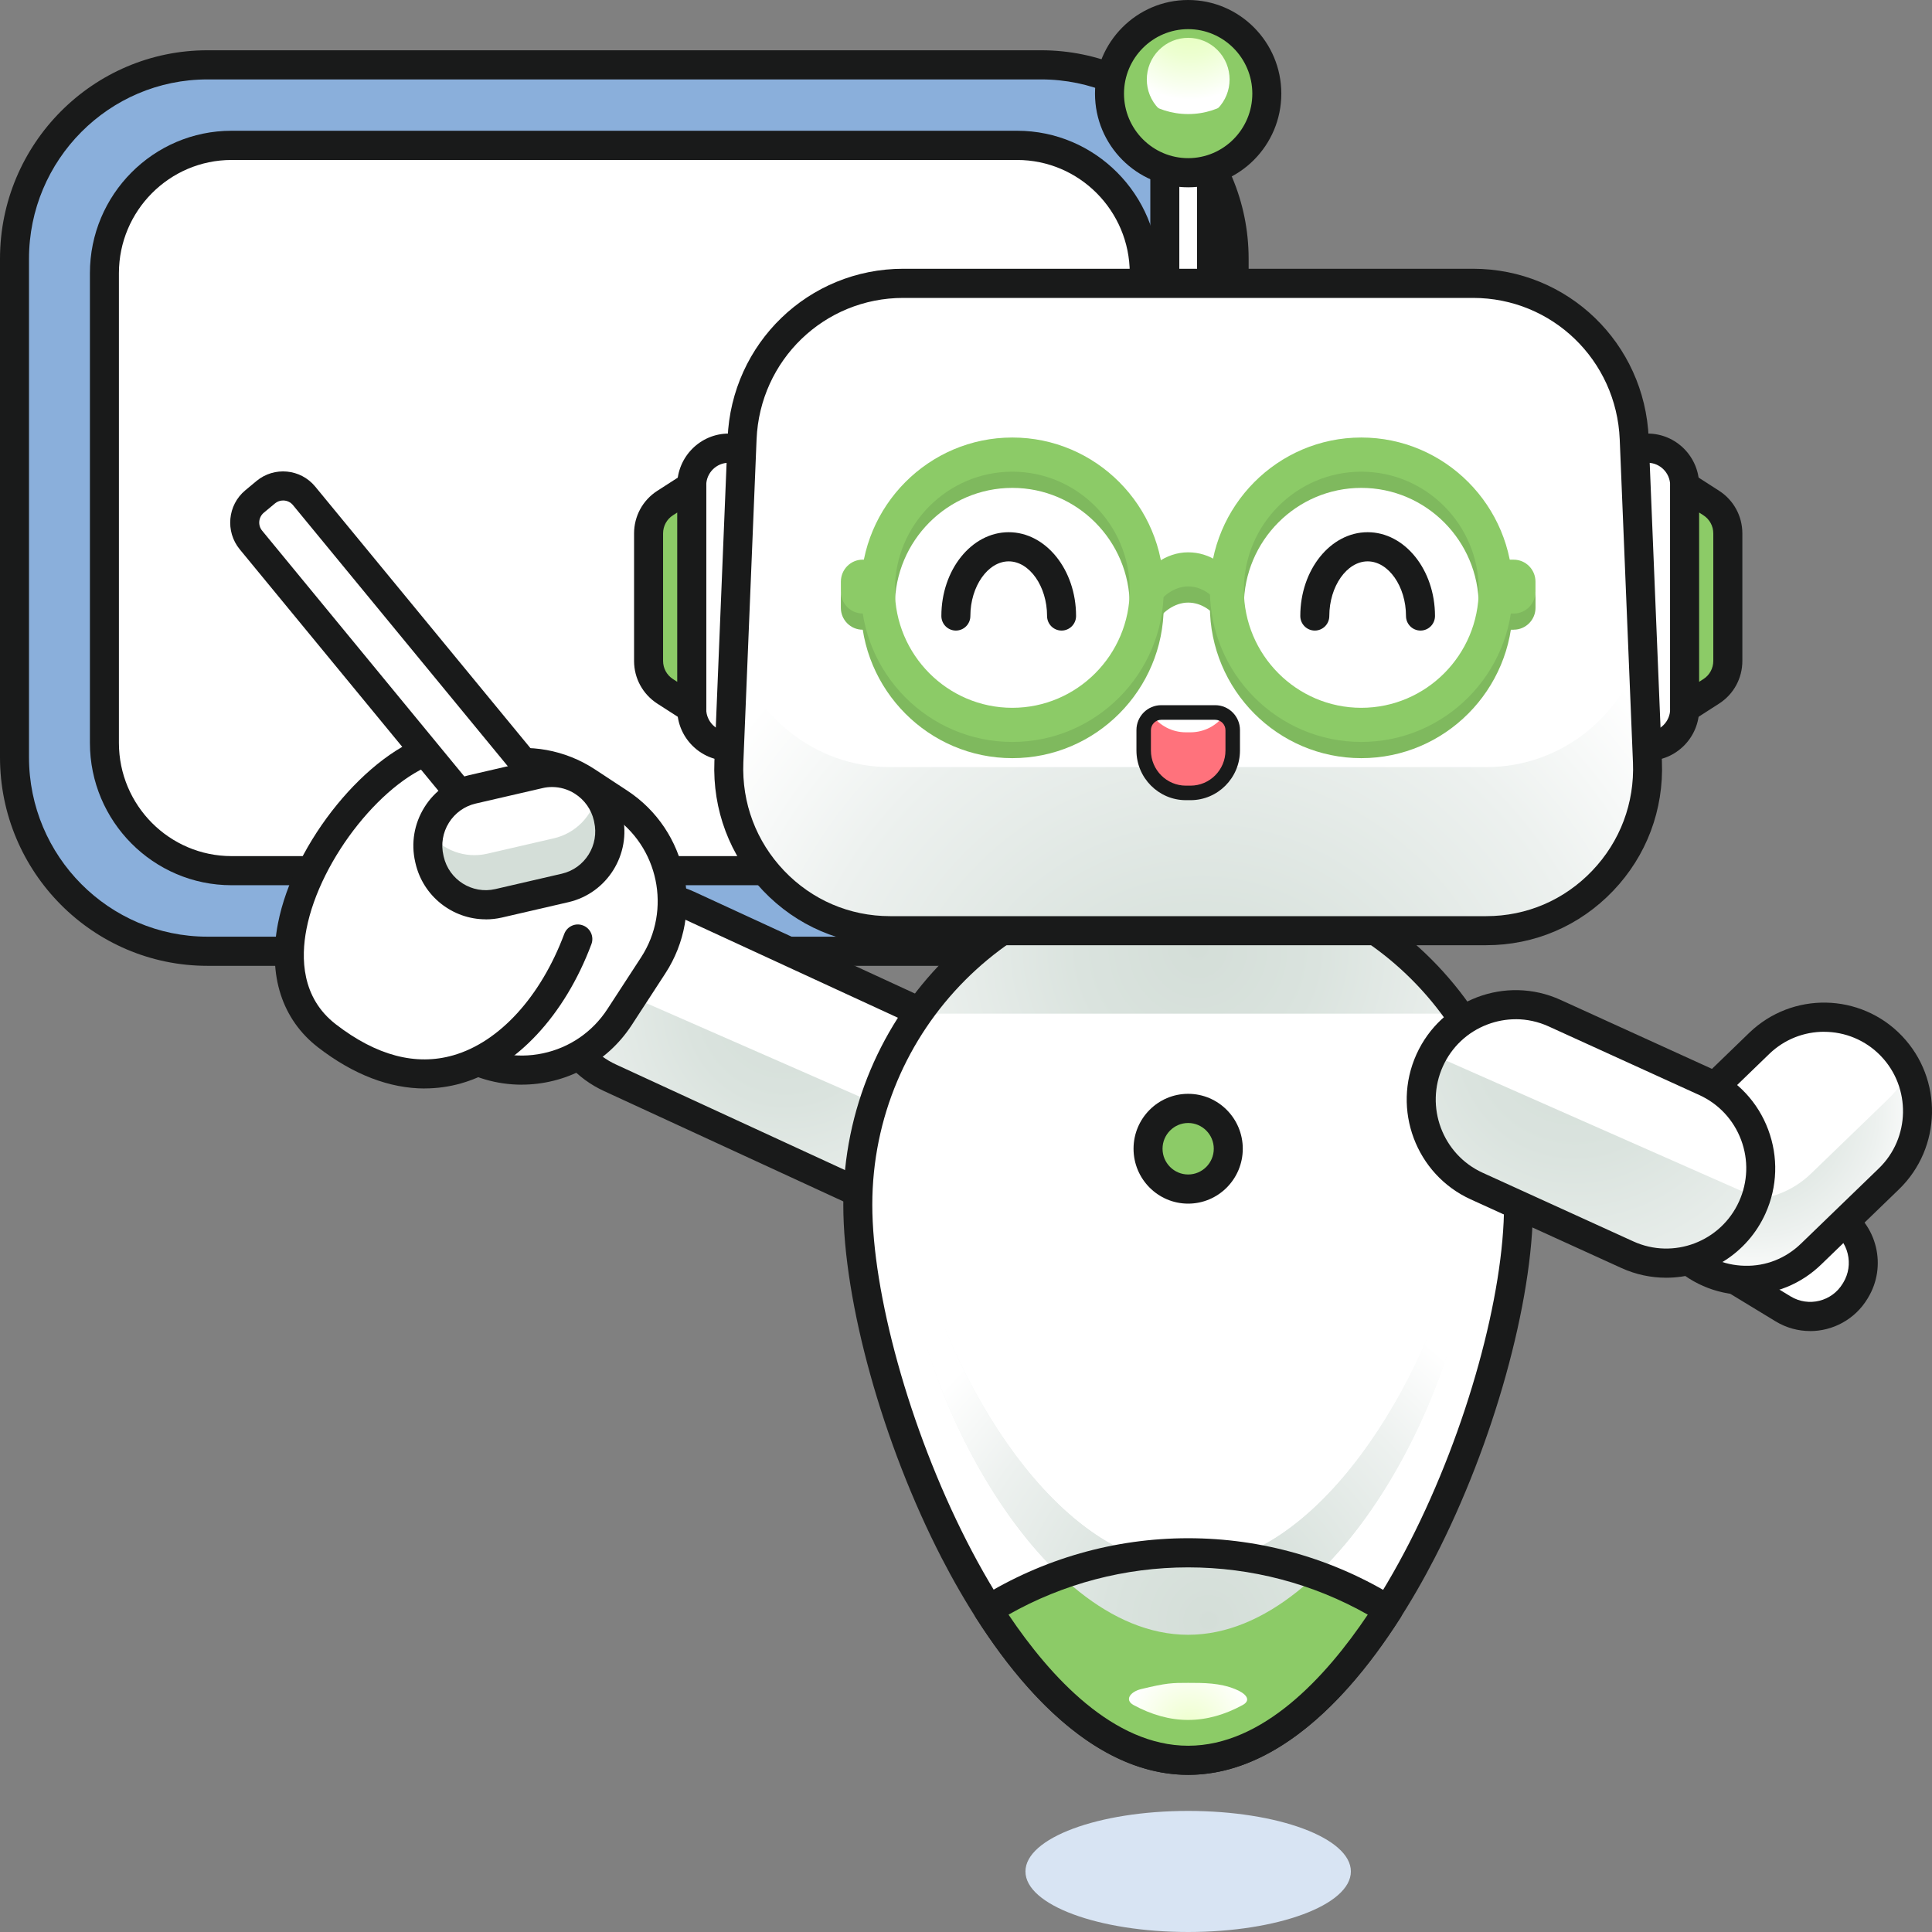 <svg width="100" height="100" viewBox="0 0 100 100" fill="none" xmlns="http://www.w3.org/2000/svg">
<rect x="0" y="0" width="100" height="100" fill="#808080" stroke="none"/>
<path d="M61.499 100C66.151 100 69.921 98.597 69.921 96.867C69.921 95.136 66.151 93.733 61.499 93.733C56.847 93.733 53.077 95.136 53.077 96.867C53.077 98.597 56.847 100 61.499 100Z" fill="#D8E4F3"/>
<path d="M53.893 3.356H10.735C5.221 3.356 0.75 7.85 0.75 13.394V39.199C0.75 44.742 5.221 49.236 10.735 49.236H53.893C59.408 49.236 63.878 44.742 63.878 39.199V13.394C63.878 7.85 59.408 3.356 53.893 3.356Z" fill="#8AAFDB"/>
<path d="M53.893 49.991H10.735C4.817 49.991 0 45.149 0 39.199V13.394C0 7.444 4.817 2.602 10.735 2.602H53.893C59.812 2.602 64.629 7.444 64.629 13.394V39.199C64.629 45.149 59.812 49.991 53.893 49.991ZM10.735 4.111C5.644 4.111 1.501 8.275 1.501 13.394V39.199C1.501 44.318 5.644 48.482 10.735 48.482H53.893C58.985 48.482 63.127 44.318 63.127 39.199V13.394C63.127 8.275 58.985 4.111 53.893 4.111H10.735Z" fill="#191A1A"/>
<path d="M52.644 7.526H11.985C8.35 7.526 5.404 10.487 5.404 14.141V38.449C5.404 42.103 8.35 45.064 11.985 45.064H52.644C56.278 45.064 59.224 42.103 59.224 38.449V14.141C59.224 10.487 56.278 7.526 52.644 7.526Z" fill="white"/>
<path d="M52.644 45.819H11.985C7.944 45.819 4.654 42.514 4.654 38.449V14.138C4.654 10.076 7.941 6.768 11.985 6.768H52.646C56.687 6.768 59.977 10.073 59.977 14.138V38.449C59.977 42.511 56.69 45.819 52.646 45.819H52.644ZM11.985 8.28C8.771 8.28 6.155 10.91 6.155 14.141V38.452C6.155 41.683 8.771 44.312 11.985 44.312H52.646C55.86 44.312 58.476 41.683 58.476 38.452V14.141C58.476 10.91 55.86 8.28 52.646 8.28H11.985Z" fill="#191A1A"/>
<path d="M29.153 49.29C30.267 46.819 33.163 45.724 35.621 46.842L49.807 53.386C52.265 54.506 53.354 57.417 52.242 59.888C51.127 62.359 48.231 63.454 45.773 62.336L31.588 55.793C29.13 54.672 28.041 51.761 29.153 49.29Z" fill="white"/>
<path d="M28.921 49.935C28.242 52.247 29.341 54.767 31.588 55.793L45.774 62.336C48.156 63.421 50.944 62.42 52.128 60.108L28.919 49.935H28.921Z" fill="url(#paint0_radial_13048_47059)"/>
<path d="M47.789 63.531C46.998 63.531 46.209 63.362 45.466 63.022L31.275 56.478C28.448 55.189 27.189 51.825 28.471 48.981C29.753 46.134 33.099 44.867 35.931 46.157L50.122 52.7C51.491 53.324 52.537 54.447 53.069 55.864C53.598 57.282 53.55 58.821 52.929 60.2C52.308 61.579 51.188 62.633 49.781 63.165C49.135 63.41 48.463 63.531 47.794 63.531H47.789ZM29.837 49.602C28.896 51.69 29.82 54.158 31.898 55.105L46.089 61.648C47.092 62.106 48.217 62.142 49.25 61.75C50.283 61.359 51.105 60.586 51.56 59.576C52.016 58.566 52.054 57.435 51.664 56.396C51.275 55.358 50.507 54.532 49.502 54.074L35.311 47.53C33.237 46.586 30.781 47.515 29.84 49.602H29.837Z" fill="#191A1A"/>
<path d="M96.054 66.765L96.027 66.811C95.251 68.1 93.578 68.514 92.295 67.735L89.538 66.059C88.256 65.279 87.842 63.599 88.619 62.308L88.647 62.262C89.422 60.972 91.096 60.558 92.378 61.338L95.135 63.013C96.418 63.793 96.831 65.473 96.054 66.765Z" fill="white"/>
<path d="M93.695 68.895C93.084 68.895 92.466 68.734 91.906 68.394L89.15 66.718C87.514 65.723 86.988 63.577 87.975 61.932L88.003 61.886C88.481 61.09 89.24 60.528 90.14 60.305C91.039 60.083 91.972 60.223 92.764 60.707L95.519 62.382C96.313 62.863 96.871 63.628 97.092 64.531C97.313 65.434 97.171 66.373 96.692 67.168L96.665 67.214C96.013 68.296 94.865 68.897 93.69 68.897L93.695 68.895ZM89.26 62.712C88.7 63.646 88.998 64.863 89.927 65.426L92.682 67.102C93.611 67.664 94.822 67.365 95.382 66.431L95.41 66.385C95.682 65.933 95.761 65.401 95.636 64.889C95.512 64.377 95.194 63.943 94.743 63.671L91.985 61.996C91.535 61.722 91.008 61.643 90.497 61.768C89.988 61.894 89.555 62.213 89.285 62.666L89.257 62.712H89.26Z" fill="#191A1A"/>
<path d="M86.901 64.779C85.049 62.843 85.107 59.763 87.033 57.9L91.059 54.007C92.985 52.145 96.049 52.204 97.901 54.14C99.754 56.077 99.695 59.156 97.769 61.019L93.743 64.909C91.817 66.772 88.754 66.713 86.901 64.776V64.779Z" fill="white"/>
<path d="M97.769 56.852L93.743 60.742C91.817 62.605 88.754 62.546 86.901 60.609C86.529 60.221 86.237 59.783 86.018 59.32C85.183 61.096 85.466 63.275 86.901 64.774C88.754 66.71 91.817 66.769 93.743 64.907L97.769 61.016C99.308 59.527 99.652 57.264 98.784 55.424C98.54 55.944 98.204 56.427 97.769 56.849V56.852Z" fill="url(#paint1_radial_13048_47059)"/>
<path d="M90.392 67.025C90.354 67.025 90.319 67.025 90.281 67.025C88.787 66.997 87.395 66.385 86.359 65.303C85.324 64.221 84.769 62.799 84.799 61.297C84.83 59.796 85.436 58.397 86.512 57.356L90.537 53.462C92.759 51.314 96.303 51.383 98.441 53.616C100.578 55.849 100.51 59.412 98.288 61.561L94.263 65.452C93.214 66.467 91.843 67.022 90.39 67.022L90.392 67.025ZM94.413 53.404C93.392 53.404 92.37 53.785 91.578 54.55L87.553 58.443C86.766 59.205 86.321 60.228 86.298 61.326C86.278 62.423 86.683 63.464 87.441 64.255C88.199 65.045 89.217 65.493 90.308 65.516C91.41 65.544 92.436 65.129 93.222 64.367L97.247 60.476C98.873 58.906 98.922 56.297 97.359 54.665C96.558 53.828 95.487 53.406 94.413 53.406V53.404Z" fill="#191A1A"/>
<path d="M78.601 62.364C78.601 71.859 70.944 91.114 61.502 91.114C52.059 91.114 44.402 71.859 44.402 62.364C44.402 52.869 52.059 45.174 61.502 45.174C70.944 45.174 78.601 52.871 78.601 62.364Z" fill="white"/>
<path d="M75.479 52.467C72.382 48.057 67.278 45.174 61.502 45.174C55.725 45.174 50.619 48.057 47.524 52.467H75.481H75.479Z" fill="url(#paint2_radial_13048_47059)"/>
<path d="M61.499 81.032C54.751 81.032 49.084 71.356 47.489 64.321C47.438 64.096 47.038 64.127 47.038 64.354C47.038 64.359 47.038 64.367 47.038 64.372C47.038 71.059 53.511 84.616 61.499 84.616C69.486 84.616 75.959 71.059 75.959 64.372C75.959 64.367 75.959 64.359 75.959 64.354C75.959 64.127 75.56 64.096 75.509 64.321C73.913 71.356 68.247 81.032 61.499 81.032Z" fill="url(#paint3_radial_13048_47059)"/>
<path d="M61.499 91.866C55.433 91.866 50.903 84.836 48.741 80.644C45.695 74.737 43.649 67.391 43.649 62.362C43.649 52.467 51.657 44.417 61.499 44.417C71.341 44.417 79.349 52.467 79.349 62.362C79.349 67.391 77.303 74.737 74.257 80.644C72.097 84.834 67.565 91.866 61.499 91.866ZM61.499 45.926C52.484 45.926 45.15 53.299 45.15 62.362C45.15 71.425 52.718 90.356 61.499 90.356C70.28 90.356 77.85 71.581 77.85 62.362C77.85 53.143 70.517 45.926 61.499 45.926Z" fill="#191A1A"/>
<path d="M90.698 62.495C89.583 64.966 86.688 66.061 84.23 64.943L76.43 61.389C73.972 60.269 72.883 57.358 73.995 54.887C75.11 52.416 78.006 51.321 80.464 52.439L88.263 55.992C90.721 57.113 91.81 60.024 90.698 62.495Z" fill="white"/>
<path d="M74.151 54.588C74.097 54.688 74.044 54.785 73.998 54.887C72.883 57.358 73.975 60.269 76.433 61.39L84.232 64.943C86.69 66.063 89.586 64.966 90.7 62.495C90.777 62.326 90.84 62.154 90.896 61.98L74.153 54.588H74.151Z" fill="url(#paint4_radial_13048_47059)"/>
<path d="M86.239 66.135C85.463 66.135 84.674 65.974 83.921 65.631L76.122 62.078C73.29 60.788 72.031 57.425 73.313 54.578C74.596 51.731 77.942 50.464 80.774 51.754L88.573 55.307C89.944 55.931 90.993 57.056 91.522 58.471C92.051 59.888 92.003 61.428 91.382 62.807C90.44 64.897 88.384 66.135 86.239 66.135ZM78.451 52.756C77.959 52.756 77.466 52.846 76.993 53.025C75.959 53.416 75.138 54.189 74.682 55.199C73.741 57.287 74.664 59.755 76.743 60.702L84.542 64.255C86.618 65.201 89.074 64.272 90.015 62.183C90.471 61.172 90.509 60.042 90.12 59.003C89.731 57.965 88.962 57.138 87.957 56.68L80.158 53.127C79.613 52.879 79.033 52.754 78.453 52.754L78.451 52.756Z" fill="#191A1A"/>
<path d="M23.717 54.401L22.039 53.298C19.247 51.462 18.463 47.695 20.289 44.888L22.026 42.216C23.852 39.41 27.6 38.621 30.392 40.456L32.07 41.56C34.862 43.395 35.646 47.162 33.821 49.969L32.083 52.641C30.257 55.448 26.509 56.236 23.717 54.401Z" fill="white"/>
<path d="M27.005 56.143C25.73 56.143 24.443 55.785 23.298 55.03L21.621 53.928C18.486 51.866 17.601 47.625 19.651 44.474L21.389 41.803C23.44 38.651 27.659 37.764 30.794 39.823L32.471 40.925C35.606 42.987 36.491 47.228 34.44 50.38L32.702 53.05C31.4 55.053 29.224 56.141 27.005 56.141V56.143ZM27.081 40.219C25.354 40.219 23.657 41.069 22.641 42.627L20.903 45.297C19.305 47.753 19.995 51.058 22.438 52.664L24.115 53.767C25.298 54.544 26.712 54.813 28.097 54.521C29.481 54.23 30.669 53.414 31.443 52.224L33.181 49.554C34.779 47.098 34.089 43.793 31.646 42.187L29.97 41.084C29.079 40.498 28.074 40.217 27.081 40.217V40.219Z" fill="#191A1A"/>
<path d="M61.499 80.37C57.7 80.37 54.153 81.452 51.14 83.325C54.016 87.837 57.603 91.111 61.499 91.111C65.395 91.111 68.982 87.837 71.858 83.325C68.848 81.452 65.3 80.37 61.499 80.37Z" fill="#8CCB67"/>
<path d="M61.499 87.105C60.672 87.105 60.397 87.105 59.064 87.427C58.512 87.561 58.181 87.985 58.679 88.256C59.59 88.75 60.535 89.024 61.496 89.024C62.458 89.024 63.402 88.752 64.313 88.256C64.812 87.985 64.458 87.637 63.929 87.427C63.13 87.105 62.321 87.105 61.494 87.105H61.499Z" fill="url(#paint5_radial_13048_47059)"/>
<path style="mix-blend-mode:multiply" d="M61.499 81.032C54.751 81.032 49.084 71.356 47.489 64.321C47.438 64.096 47.038 64.127 47.038 64.354C47.038 64.359 47.038 64.367 47.038 64.372C47.038 71.059 53.511 84.616 61.499 84.616C69.486 84.616 75.959 71.059 75.959 64.372C75.959 64.367 75.959 64.359 75.959 64.354C75.959 64.127 75.56 64.096 75.509 64.321C73.913 71.356 68.247 81.032 61.499 81.032Z" fill="url(#paint6_radial_13048_47059)"/>
<path d="M61.501 91.866C57.702 91.866 53.901 89.052 50.511 83.731C50.402 83.56 50.366 83.355 50.412 83.158C50.458 82.961 50.578 82.79 50.748 82.685C53.974 80.68 57.694 79.618 61.501 79.618C65.308 79.618 69.025 80.68 72.254 82.685C72.425 82.792 72.547 82.961 72.59 83.158C72.633 83.355 72.598 83.562 72.491 83.731C69.102 89.052 65.3 91.866 61.501 91.866ZM52.201 83.573C54.377 86.811 57.639 90.359 61.499 90.359C65.359 90.359 68.621 86.811 70.796 83.573C67.964 81.969 64.768 81.127 61.499 81.127C58.229 81.127 55.03 81.971 52.201 83.573Z" fill="#191A1A"/>
<path d="M63.575 59.458C63.575 60.612 62.647 61.546 61.499 61.546C60.352 61.546 59.423 60.612 59.423 59.458C59.423 58.305 60.352 57.371 61.499 57.371C62.647 57.371 63.575 58.305 63.575 59.458Z" fill="#8CCB67"/>
<path d="M61.499 62.3C59.939 62.3 58.672 61.026 58.672 59.458C58.672 57.89 59.939 56.616 61.499 56.616C63.059 56.616 64.326 57.89 64.326 59.458C64.326 61.026 63.059 62.3 61.499 62.3ZM61.499 58.126C60.769 58.126 60.173 58.724 60.173 59.458C60.173 60.193 60.769 60.791 61.499 60.791C62.229 60.791 62.825 60.193 62.825 59.458C62.825 58.724 62.229 58.126 61.499 58.126Z" fill="#191A1A"/>
<path d="M85.28 38.623C84.222 38.623 83.362 37.761 83.362 36.695V25.125C83.362 24.061 84.219 23.196 85.28 23.196C86.339 23.196 87.199 24.058 87.199 25.125V36.695C87.199 37.759 86.341 38.623 85.28 38.623Z" fill="white"/>
<path d="M85.28 39.378C83.809 39.378 82.611 38.176 82.611 36.695V25.125C82.611 23.646 83.807 22.441 85.28 22.441C86.753 22.441 87.949 23.644 87.949 25.125V36.695C87.949 38.173 86.753 39.378 85.28 39.378ZM85.28 23.953C84.636 23.953 84.112 24.48 84.112 25.127V36.697C84.112 37.344 84.636 37.871 85.28 37.871C85.924 37.871 86.448 37.344 86.448 36.697V25.127C86.448 24.48 85.924 23.953 85.28 23.953Z" fill="#191A1A"/>
<path d="M87.196 25.15V36.672L88.575 35.784C89.107 35.441 89.43 34.848 89.43 34.211V27.614C89.43 26.977 89.107 26.386 88.575 26.041L87.196 25.153V25.15Z" fill="#8CCB67"/>
<path d="M87.196 37.426C87.072 37.426 86.95 37.395 86.838 37.334C86.596 37.201 86.448 36.948 86.448 36.672V25.15C86.448 24.874 86.598 24.621 86.838 24.488C87.077 24.355 87.372 24.365 87.603 24.516L88.983 25.404C89.733 25.887 90.184 26.713 90.184 27.611V34.208C90.184 35.106 89.736 35.932 88.983 36.416L87.603 37.303C87.481 37.383 87.339 37.424 87.199 37.424L87.196 37.426ZM87.947 26.529V35.29L88.171 35.147C88.489 34.942 88.68 34.589 88.68 34.208V27.611C88.68 27.23 88.489 26.88 88.171 26.672L87.947 26.529Z" fill="#191A1A"/>
<path d="M37.72 23.198C38.779 23.198 39.639 24.061 39.639 25.127V36.697C39.639 37.761 38.781 38.626 37.72 38.626C36.662 38.626 35.802 37.764 35.802 36.697V25.127C35.802 24.063 36.659 23.198 37.72 23.198Z" fill="white"/>
<path d="M37.721 39.378C36.25 39.378 35.051 38.176 35.051 36.695V25.125C35.051 23.646 36.247 22.441 37.721 22.441C39.194 22.441 40.39 23.644 40.39 25.125V36.695C40.39 38.173 39.194 39.378 37.721 39.378ZM37.721 23.953C37.077 23.953 36.553 24.48 36.553 25.127V36.697C36.553 37.344 37.077 37.871 37.721 37.871C38.364 37.871 38.888 37.344 38.888 36.697V25.127C38.888 24.48 38.364 23.953 37.721 23.953Z" fill="#191A1A"/>
<path d="M35.804 36.672V25.15L34.425 26.038C33.894 26.381 33.57 26.974 33.57 27.611V34.208C33.57 34.845 33.894 35.436 34.425 35.781L35.804 36.669V36.672Z" fill="#8CCB67"/>
<path d="M35.804 37.426C35.664 37.426 35.522 37.385 35.4 37.306L34.02 36.418C33.27 35.932 32.819 35.109 32.819 34.211V27.614C32.819 26.716 33.267 25.89 34.02 25.406L35.4 24.518C35.631 24.37 35.924 24.36 36.165 24.49C36.407 24.623 36.555 24.877 36.555 25.153V36.674C36.555 36.95 36.405 37.204 36.165 37.337C36.053 37.398 35.929 37.429 35.807 37.429L35.804 37.426ZM35.053 26.529L34.83 26.672C34.511 26.877 34.321 27.227 34.321 27.611V34.208C34.321 34.589 34.511 34.94 34.83 35.147L35.053 35.29V26.529Z" fill="#191A1A"/>
<path d="M61.746 4.471H61.255C60.722 4.471 60.291 4.905 60.291 5.441V16.507C60.291 17.042 60.722 17.476 61.255 17.476H61.746C62.279 17.476 62.71 17.042 62.71 16.507V5.441C62.71 4.905 62.279 4.471 61.746 4.471Z" fill="white"/>
<path d="M61.746 18.233H61.255C60.31 18.233 59.54 17.461 59.54 16.509V5.441C59.54 4.492 60.308 3.717 61.255 3.717H61.746C62.69 3.717 63.461 4.489 63.461 5.441V16.509C63.461 17.458 62.692 18.233 61.746 18.233ZM61.255 5.226C61.138 5.226 61.041 5.323 61.041 5.441V16.509C61.041 16.627 61.138 16.724 61.255 16.724H61.746C61.863 16.724 61.959 16.627 61.959 16.509V5.441C61.959 5.323 61.863 5.226 61.746 5.226H61.255Z" fill="#191A1A"/>
<path d="M65.556 5.256C65.777 3.006 64.142 1.002 61.904 0.78C59.667 0.558 57.674 2.202 57.453 4.451C57.232 6.701 58.867 8.704 61.104 8.926C63.342 9.148 65.335 7.505 65.556 5.256Z" fill="#8CCB67"/>
<path d="M63.016 5.635C63.852 4.794 63.852 3.43 63.016 2.589C62.179 1.748 60.822 1.748 59.986 2.589C59.149 3.43 59.149 4.794 59.986 5.635C60.822 6.476 62.179 6.476 63.016 5.635Z" fill="url(#paint7_radial_13048_47059)"/>
<path d="M61.499 5.904C59.784 5.904 58.321 4.837 57.72 3.328C57.535 3.799 57.428 4.31 57.428 4.845C57.428 7.106 59.25 8.938 61.499 8.938C63.748 8.938 65.57 7.106 65.57 4.845C65.57 4.308 65.463 3.796 65.278 3.328C64.677 4.837 63.214 5.904 61.499 5.904Z" fill="#8CCB67"/>
<path d="M61.499 9.695C58.84 9.695 56.677 7.521 56.677 4.847C56.677 2.174 58.84 0 61.499 0C64.158 0 66.321 2.174 66.321 4.847C66.321 7.521 64.158 9.695 61.499 9.695ZM61.499 1.509C59.667 1.509 58.178 3.008 58.178 4.847C58.178 6.687 59.67 8.186 61.499 8.186C63.329 8.186 64.82 6.687 64.82 4.847C64.82 3.008 63.329 1.509 61.499 1.509Z" fill="#191A1A"/>
<path d="M76.929 48.172H46.069C41.323 48.172 37.532 44.2 37.728 39.434L38.413 22.715C38.596 18.218 42.278 14.668 46.753 14.668H76.245C80.723 14.668 84.402 18.218 84.586 22.715L85.27 39.434C85.466 44.2 81.675 48.172 76.929 48.172Z" fill="white"/>
<path d="M85.023 33.369C84.112 36.996 80.848 39.705 76.929 39.705H46.069C42.15 39.705 38.886 36.996 37.975 33.369L37.728 39.434C37.532 44.2 41.323 48.172 46.069 48.172H76.929C81.675 48.172 85.466 44.2 85.27 39.434L85.023 33.369Z" fill="url(#paint8_radial_13048_47059)"/>
<path d="M76.929 48.924H46.069C43.567 48.924 41.237 47.924 39.504 46.111C37.771 44.297 36.875 41.913 36.977 39.401L37.661 22.682C37.862 17.763 41.858 13.911 46.753 13.911H76.244C81.143 13.911 85.135 17.763 85.336 22.682L86.02 39.401C86.122 41.913 85.227 44.297 83.494 46.111C81.761 47.924 79.43 48.924 76.929 48.924ZM46.753 15.42C42.664 15.42 39.328 18.638 39.16 22.746L38.476 39.465C38.389 41.562 39.14 43.553 40.585 45.069C42.031 46.584 43.98 47.42 46.069 47.42H76.929C79.018 47.42 80.965 46.586 82.412 45.069C83.86 43.553 84.608 41.565 84.522 39.465L83.837 22.746C83.669 18.638 80.333 15.42 76.244 15.42H46.753Z" fill="#191A1A"/>
<path d="M52.397 23.485C48.077 23.485 44.56 27.018 44.56 31.364C44.56 35.71 48.074 39.242 52.397 39.242C56.72 39.242 60.234 35.71 60.234 31.364C60.234 27.018 56.72 23.485 52.397 23.485ZM52.397 37.475C49.046 37.475 46.318 34.733 46.318 31.364C46.318 27.995 49.046 25.253 52.397 25.253C55.748 25.253 58.476 27.995 58.476 31.364C58.476 34.733 55.748 37.475 52.397 37.475Z" fill="#7FB95E"/>
<path d="M70.461 23.485C66.14 23.485 62.623 27.018 62.623 31.364C62.623 35.71 66.138 39.242 70.461 39.242C74.784 39.242 78.298 35.71 78.298 31.364C78.298 27.018 74.784 23.485 70.461 23.485ZM70.461 37.475C67.11 37.475 64.382 34.733 64.382 31.364C64.382 27.995 67.11 25.253 70.461 25.253C73.812 25.253 76.54 27.995 76.54 31.364C76.54 34.733 73.812 37.475 70.461 37.475Z" fill="#7FB95E"/>
<path d="M59.145 32.84C59.015 32.84 58.883 32.783 58.769 32.668C58.484 32.379 58.422 31.827 58.631 31.435C59.298 30.177 60.369 29.425 61.496 29.425C62.624 29.425 63.578 30.087 64.255 31.246C64.476 31.625 64.435 32.182 64.16 32.487C63.886 32.794 63.484 32.735 63.262 32.356C62.827 31.614 62.183 31.19 61.496 31.19C60.809 31.19 60.089 31.671 59.662 32.479C59.537 32.714 59.344 32.84 59.145 32.84Z" fill="#7FB95E"/>
<path d="M44.649 29.808H45.776V32.594H44.649C44.025 32.594 43.522 32.085 43.522 31.461V30.944C43.522 30.317 44.028 29.811 44.649 29.811V29.808Z" fill="#7FB95E"/>
<path d="M78.351 32.594H77.224V29.808H78.351C78.975 29.808 79.478 30.318 79.478 30.942V31.458C79.478 32.085 78.972 32.592 78.351 32.592V32.594Z" fill="#7FB95E"/>
<path d="M54.947 32.638C54.532 32.638 54.196 32.3 54.196 31.883C54.196 30.351 53.288 29.056 52.211 29.056C51.135 29.056 50.226 30.351 50.226 31.883C50.226 32.3 49.891 32.638 49.476 32.638C49.061 32.638 48.725 32.3 48.725 31.883C48.725 29.491 50.29 27.547 52.211 27.547C54.132 27.547 55.697 29.491 55.697 31.883C55.697 32.3 55.361 32.638 54.947 32.638Z" fill="#191A1A"/>
<path d="M73.525 32.638C73.11 32.638 72.774 32.3 72.774 31.883C72.774 30.351 71.866 29.056 70.789 29.056C69.713 29.056 68.805 30.351 68.805 31.883C68.805 32.3 68.469 32.638 68.054 32.638C67.639 32.638 67.303 32.3 67.303 31.883C67.303 29.491 68.868 27.547 70.789 27.547C72.71 27.547 74.275 29.491 74.275 31.883C74.275 32.3 73.939 32.638 73.525 32.638Z" fill="#191A1A"/>
<path d="M60.105 36.879H62.898C63.4 36.879 63.807 37.288 63.807 37.792V38.846C63.807 40.058 62.827 41.041 61.624 41.041H61.384C60.178 41.041 59.201 40.056 59.201 38.846V37.792C59.201 37.288 59.608 36.879 60.11 36.879H60.105Z" fill="#FF727C"/>
<path d="M60.105 36.879C59.929 36.879 59.769 36.93 59.629 37.017C60.026 37.554 60.662 37.904 61.38 37.904H61.619C62.336 37.904 62.972 37.554 63.369 37.017C63.232 36.93 63.069 36.879 62.894 36.879H60.1H60.105Z" fill="white"/>
<path d="M61.621 41.417H61.382C59.972 41.417 58.822 40.263 58.822 38.843V37.789C58.822 37.078 59.397 36.5 60.104 36.5H62.898C63.605 36.5 64.181 37.078 64.181 37.789V38.843C64.181 40.261 63.033 41.417 61.621 41.417ZM60.104 37.257C59.812 37.257 59.572 37.498 59.572 37.792V38.846C59.572 39.849 60.384 40.665 61.382 40.665H61.621C62.618 40.665 63.43 39.849 63.43 38.846V37.792C63.43 37.498 63.191 37.257 62.898 37.257H60.104Z" fill="#191A1A"/>
<path d="M52.397 22.646C48.077 22.646 44.56 26.179 44.56 30.525C44.56 34.871 48.074 38.403 52.397 38.403C56.72 38.403 60.234 34.871 60.234 30.525C60.234 26.179 56.72 22.646 52.397 22.646ZM52.397 36.636C49.046 36.636 46.318 33.894 46.318 30.525C46.318 27.156 49.046 24.414 52.397 24.414C55.748 24.414 58.476 27.156 58.476 30.525C58.476 33.894 55.748 36.636 52.397 36.636Z" fill="#8CCB67"/>
<path d="M70.461 22.646C66.14 22.646 62.623 26.179 62.623 30.525C62.623 34.871 66.138 38.403 70.461 38.403C74.784 38.403 78.298 34.871 78.298 30.525C78.298 26.179 74.784 22.646 70.461 22.646ZM70.461 36.636C67.11 36.636 64.382 33.894 64.382 30.525C64.382 27.156 67.11 24.414 70.461 24.414C73.812 24.414 76.54 27.156 76.54 30.525C76.54 33.894 73.812 36.636 70.461 36.636Z" fill="#8CCB67"/>
<path d="M59.145 32.003C59.015 32.003 58.883 31.947 58.769 31.832C58.484 31.543 58.422 30.99 58.631 30.599C59.298 29.34 60.369 28.588 61.496 28.588C62.624 28.588 63.578 29.251 64.255 30.41C64.476 30.788 64.435 31.346 64.16 31.65C63.886 31.957 63.484 31.898 63.262 31.52C62.827 30.778 62.183 30.353 61.496 30.353C60.809 30.353 60.089 30.834 59.662 31.642C59.537 31.878 59.344 32.003 59.145 32.003Z" fill="#8CCB67"/>
<path d="M45.779 31.755H44.652C44.028 31.755 43.524 31.246 43.524 30.619V30.103C43.524 29.476 44.031 28.967 44.652 28.967H45.779V31.753V31.755Z" fill="#8CCB67"/>
<path d="M77.222 28.969H78.349C78.972 28.969 79.476 29.479 79.476 30.105V30.622C79.476 31.249 78.97 31.758 78.349 31.758H77.222V28.972V28.969Z" fill="#8CCB67"/>
<path d="M27.234 39.711C27.234 39.711 25.247 37.966 22.611 38.698C17.947 39.992 11.766 49.633 16.924 53.618C23 58.312 27.962 53.813 29.909 48.61" fill="white"/>
<path d="M21.987 56.34C20.165 56.34 18.287 55.621 16.466 54.214C14.6 52.774 13.863 50.495 14.387 47.799C15.204 43.591 19.028 38.905 22.41 37.968C25.397 37.14 27.631 39.058 27.725 39.14C28.038 39.414 28.069 39.889 27.796 40.204C27.524 40.516 27.051 40.55 26.74 40.278C26.664 40.212 25 38.815 22.809 39.421C19.949 40.214 16.572 44.425 15.863 48.088C15.572 49.577 15.6 51.641 17.382 53.017C19.481 54.639 21.527 55.179 23.466 54.621C25.845 53.938 27.99 51.59 29.206 48.339C29.351 47.95 29.784 47.75 30.173 47.899C30.56 48.044 30.758 48.479 30.611 48.871C29.226 52.567 26.71 55.261 23.875 56.072C23.257 56.248 22.623 56.337 21.985 56.337L21.987 56.34Z" fill="#191A1A"/>
<path d="M13.755 25.48L13.176 25.961C12.576 26.46 12.492 27.353 12.988 27.956L26.605 44.509C27.101 45.112 27.99 45.197 28.59 44.698L29.168 44.217C29.768 43.718 29.852 42.825 29.356 42.222L15.739 25.669C15.243 25.066 14.355 24.981 13.755 25.48Z" fill="white"/>
<path d="M27.695 45.77C27.071 45.77 26.456 45.502 26.028 44.985L12.41 28.435C11.651 27.511 11.779 26.14 12.697 25.378L13.275 24.897C14.193 24.135 15.557 24.263 16.316 25.186L29.934 41.736C30.692 42.66 30.565 44.031 29.646 44.793L29.069 45.274C28.667 45.609 28.178 45.77 27.695 45.77ZM14.654 25.905C14.506 25.905 14.356 25.953 14.234 26.056L13.656 26.537C13.377 26.77 13.336 27.189 13.57 27.47L27.186 44.021C27.417 44.302 27.835 44.34 28.115 44.11L28.692 43.629C28.972 43.397 29.013 42.977 28.781 42.696L15.165 26.145C15.036 25.987 14.847 25.905 14.656 25.905H14.654Z" fill="#191A1A"/>
<path d="M22.235 44.507L22.222 44.45C21.853 42.837 22.856 41.229 24.458 40.859L27.9 40.062C29.504 39.691 31.105 40.699 31.475 42.312L31.488 42.369C31.857 43.982 30.854 45.589 29.252 45.96L25.811 46.756C24.206 47.127 22.605 46.12 22.235 44.507Z" fill="white"/>
<path d="M31.489 42.368L31.476 42.309C31.374 41.859 31.173 41.46 30.903 41.12C30.662 42.212 29.822 43.126 28.664 43.392L25.221 44.187C24.064 44.453 22.914 44.003 22.221 43.126C22.127 43.547 22.12 43.995 22.221 44.445L22.234 44.504C22.603 46.118 24.201 47.124 25.807 46.755L29.25 45.96C30.855 45.589 31.855 43.982 31.486 42.368H31.489Z" fill="#D4DED8"/>
<path d="M25.14 47.584C23.44 47.584 21.901 46.407 21.504 44.673L21.491 44.614C21.267 43.64 21.438 42.634 21.967 41.785C22.496 40.936 23.323 40.345 24.293 40.12L27.738 39.324C28.71 39.099 29.71 39.27 30.555 39.803C31.4 40.335 31.987 41.166 32.211 42.141L32.224 42.199C32.685 44.215 31.428 46.233 29.422 46.696L25.98 47.492C25.7 47.556 25.42 47.587 25.145 47.587L25.14 47.584ZM28.575 40.736C28.407 40.736 28.239 40.754 28.071 40.795L24.626 41.591C24.046 41.724 23.552 42.079 23.234 42.586C22.919 43.092 22.817 43.693 22.952 44.276L22.965 44.335C23.239 45.54 24.44 46.295 25.636 46.019L29.079 45.223C30.277 44.947 31.028 43.742 30.753 42.537L30.741 42.478C30.608 41.895 30.255 41.399 29.751 41.079C29.392 40.851 28.985 40.736 28.57 40.736H28.575Z" fill="#191A1A"/>
<defs>
<radialGradient id="paint0_radial_13048_47059" cx="0" cy="0" r="1" gradientUnits="userSpaceOnUse" gradientTransform="translate(40.675 52.004) scale(17.489 17.581)">
<stop stop-color="#D4DED8"/>
<stop offset="0.29" stop-color="#DAE3DE"/>
<stop offset="0.71" stop-color="#EDF1EF"/>
<stop offset="1" stop-color="white"/>
</radialGradient>
<radialGradient id="paint1_radial_13048_47059" cx="0" cy="0" r="1" gradientUnits="userSpaceOnUse" gradientTransform="translate(90.784 57.507) scale(9.076 9.124)">
<stop stop-color="#D4DED8"/>
<stop offset="0.29" stop-color="#DAE3DE"/>
<stop offset="0.71" stop-color="#EDF1EF"/>
<stop offset="1" stop-color="white"/>
</radialGradient>
<radialGradient id="paint2_radial_13048_47059" cx="0" cy="0" r="1" gradientUnits="userSpaceOnUse" gradientTransform="translate(62.003 49.065) scale(21.336 21.449)">
<stop stop-color="#D4DED8"/>
<stop offset="0.29" stop-color="#DAE3DE"/>
<stop offset="0.71" stop-color="#EDF1EF"/>
<stop offset="1" stop-color="white"/>
</radialGradient>
<radialGradient id="paint3_radial_13048_47059" cx="0" cy="0" r="1" gradientUnits="userSpaceOnUse" gradientTransform="translate(61.153 82.268) scale(18.819 18.919)">
<stop stop-color="#D4DED8"/>
<stop offset="0.29" stop-color="#DAE3DE"/>
<stop offset="0.71" stop-color="#EDF1EF"/>
<stop offset="1" stop-color="white"/>
</radialGradient>
<radialGradient id="paint4_radial_13048_47059" cx="0" cy="0" r="1" gradientUnits="userSpaceOnUse" gradientTransform="translate(81.537 53.808) scale(20.257 20.364)">
<stop stop-color="#D4DED8"/>
<stop offset="0.29" stop-color="#DAE3DE"/>
<stop offset="0.71" stop-color="#EDF1EF"/>
<stop offset="1" stop-color="white"/>
</radialGradient>
<radialGradient id="paint5_radial_13048_47059" cx="0" cy="0" r="1" gradientUnits="userSpaceOnUse" gradientTransform="translate(61.578 89.43) scale(3.323 3.341)">
<stop stop-color="#EDFFCA"/>
<stop offset="1" stop-color="white"/>
</radialGradient>
<radialGradient id="paint6_radial_13048_47059" cx="0" cy="0" r="1" gradientUnits="userSpaceOnUse" gradientTransform="translate(62.567 83.88) scale(18.216 18.313)">
<stop stop-color="#D4DED8"/>
<stop offset="0.29" stop-color="#DAE3DE"/>
<stop offset="0.71" stop-color="#EDF1EF"/>
<stop offset="1" stop-color="white"/>
</radialGradient>
<radialGradient id="paint7_radial_13048_47059" cx="0" cy="0" r="1" gradientUnits="userSpaceOnUse" gradientTransform="translate(61.593 0.572) scale(4.567 4.592)">
<stop stop-color="#E4FFB8"/>
<stop offset="0.21" stop-color="#E6FFBE"/>
<stop offset="0.51" stop-color="#EDFFD1"/>
<stop offset="0.86" stop-color="#F9FFF1"/>
<stop offset="1" stop-color="white"/>
</radialGradient>
<radialGradient id="paint8_radial_13048_47059" cx="0" cy="0" r="1" gradientUnits="userSpaceOnUse" gradientTransform="translate(62.191 56.463) scale(30.257 30.417)">
<stop stop-color="#D4DED8"/>
<stop offset="0.29" stop-color="#DAE3DE"/>
<stop offset="0.71" stop-color="#EDF1EF"/>
<stop offset="1" stop-color="white"/>
</radialGradient>
</defs>
</svg>
